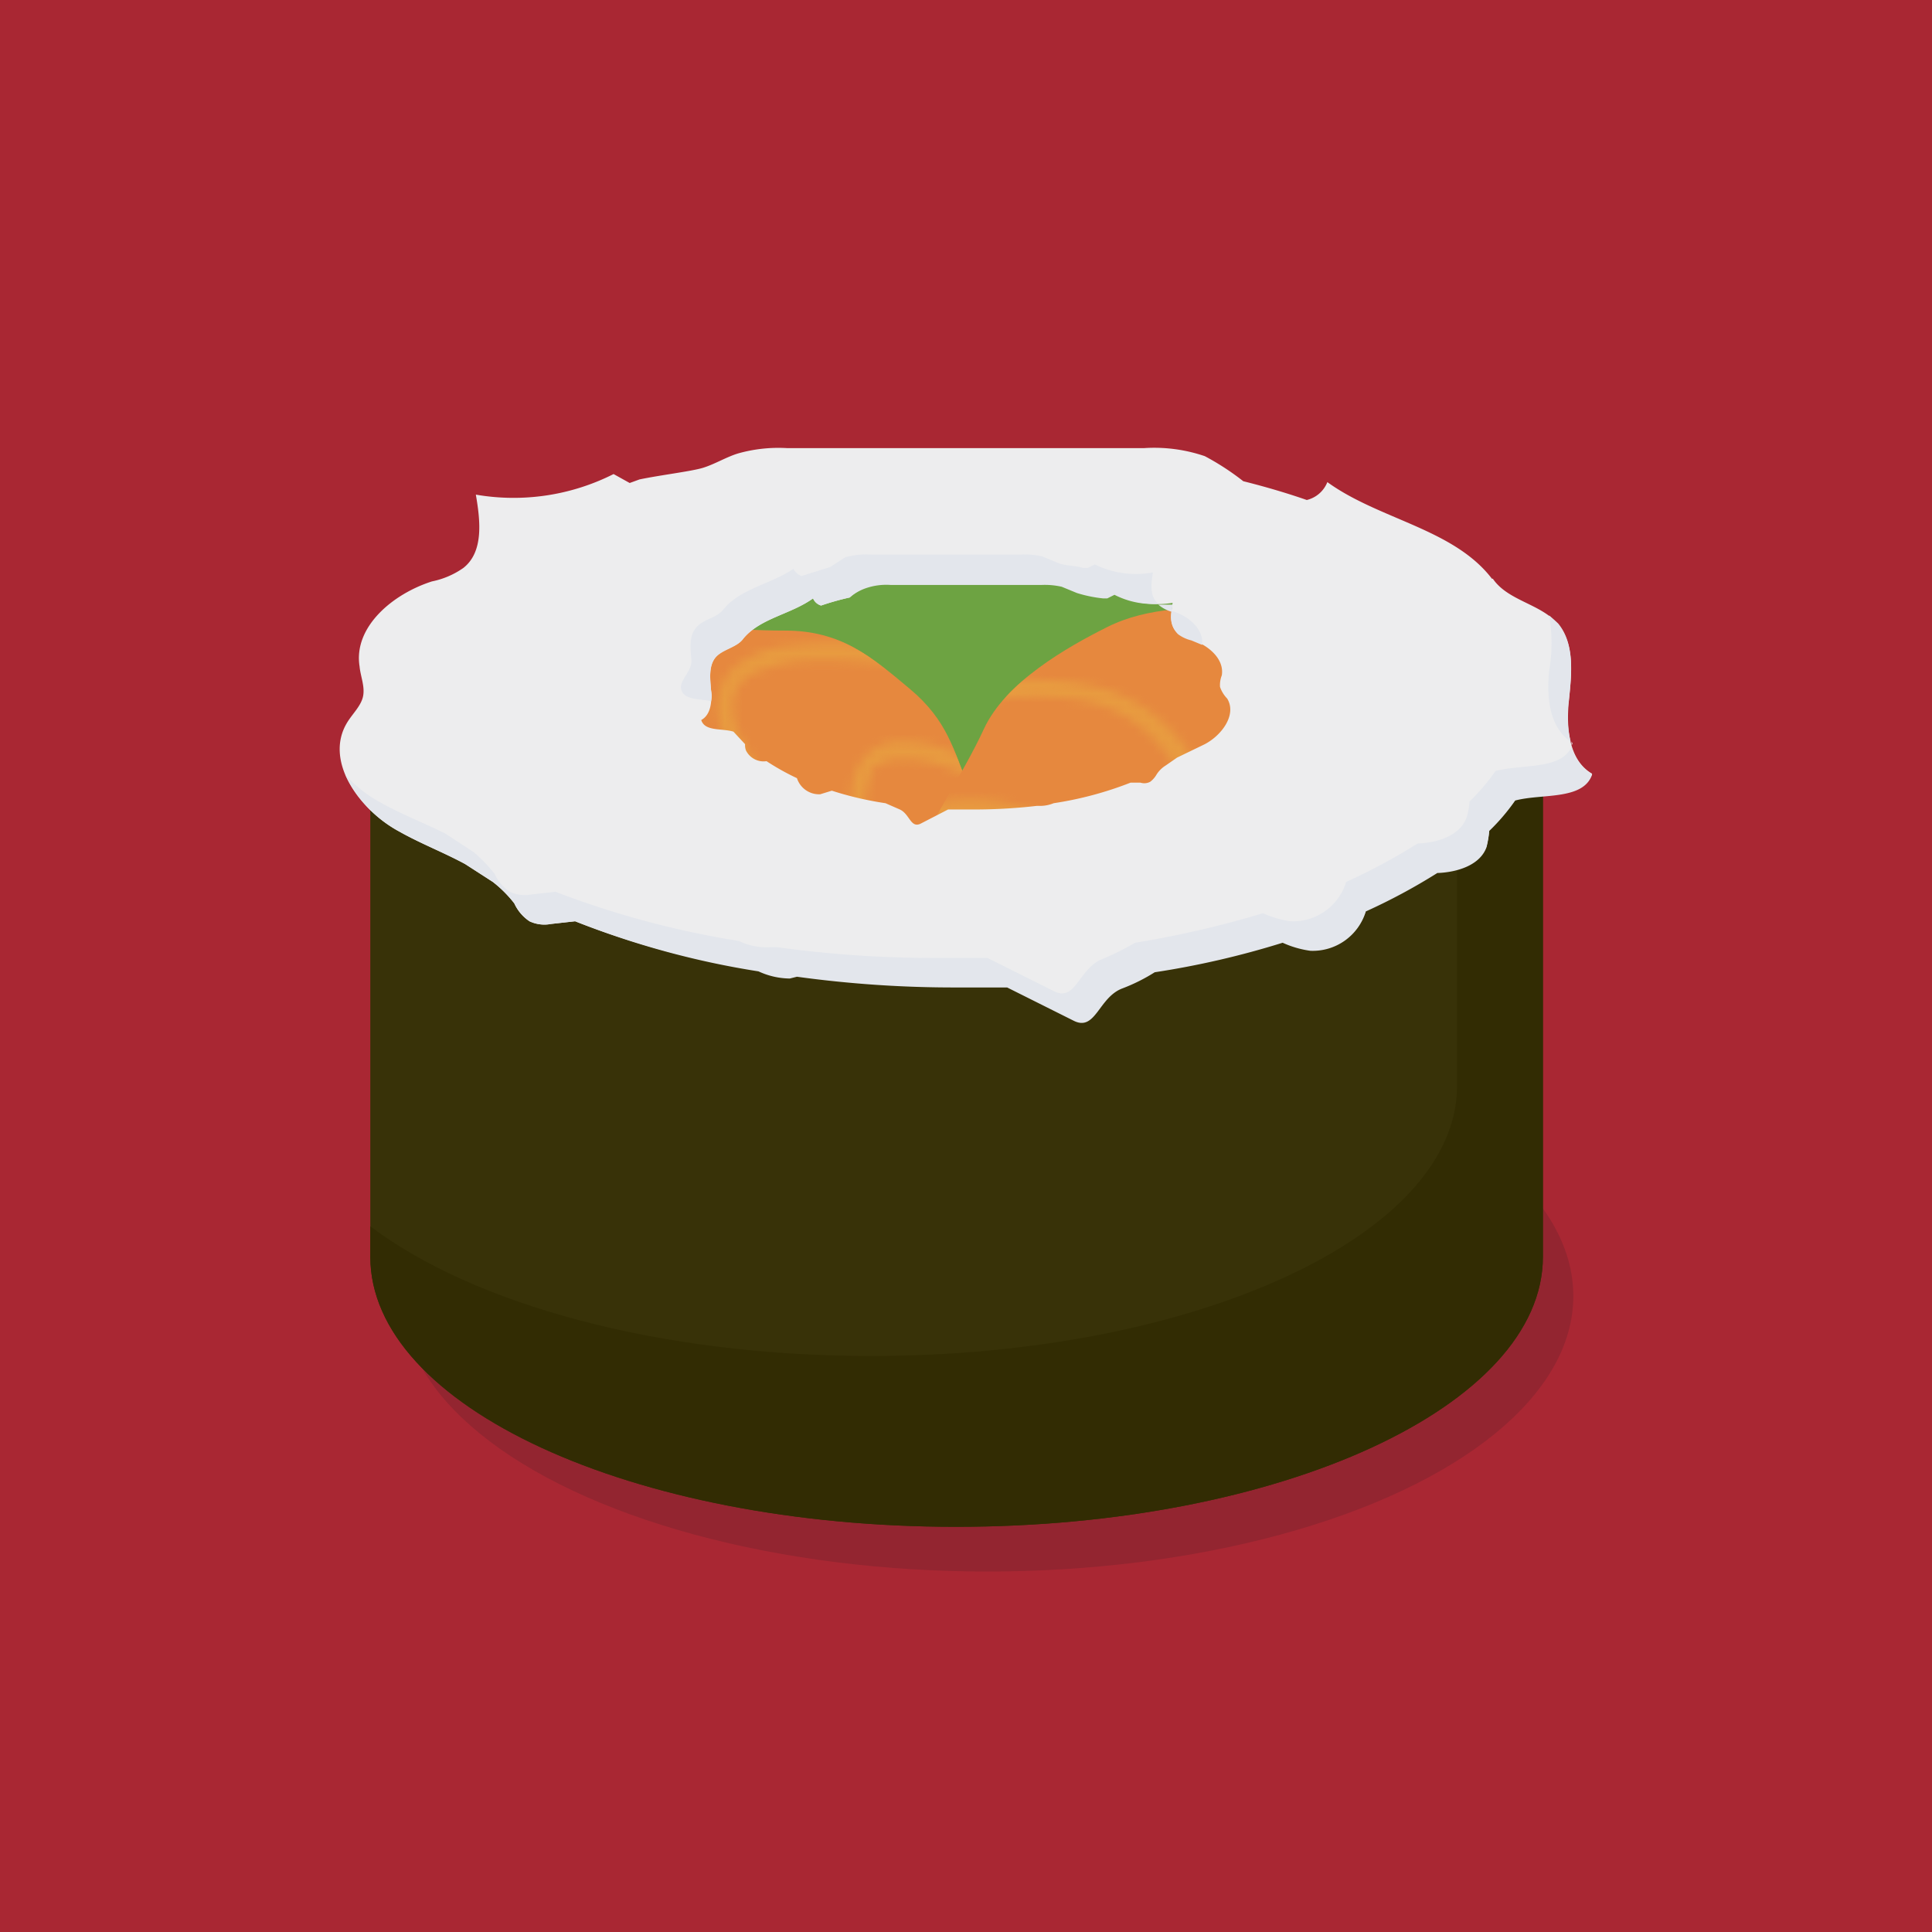 <svg xmlns="http://www.w3.org/2000/svg" xmlns:xlink="http://www.w3.org/1999/xlink" width="3in" height="3in" viewBox="0 0 216 216"><defs><mask id="mask" x="29.51" y="61.57" width="85.64" height="53.08" maskUnits="userSpaceOnUse"><path d="M102.1,104.8a24.7,24.7,0,0,1,1.3-5.2c.7-1.5,1.8-2.7,3.4-2.8a7.2,7.2,0,0,1,4,1.2l2.2,1.2.8.5.5.2h.2a1,1,0,0,1,.6,1.2c-.1.5-.6.9-1,.7a34.7,34.7,0,0,1-3.3-1.8,10.3,10.3,0,0,0-3.5-1.4h-1.1c0,.1-.1.1-.2.2h-.1l-.4.5-.6,1a19.4,19.4,0,0,0-1.1,4.9,15.6,15.6,0,0,1-2,5.6.8.8,0,0,1-1.2,0,1.1,1.1,0,0,1,0-1.4A13.4,13.4,0,0,0,102.1,104.8Z" fill="#edc443"/><path d="M97.2,84.1c1.7-1.5,4.1-1.3,6.1-1s6.4,2.2,9.4,3.6a1.2,1.2,0,0,1,.3,1.4c-.2.5-.7.5-1.2.3a38,38,0,0,0-7.6-3.1,12.6,12.6,0,0,0-3.8-.4h-.5l-.6.2a1.5,1.5,0,0,0-.9.4h-.3l-.4.4h-.1l-.3.5V87a.3.3,0,0,0-.1.2h0a.4.4,0,0,0-.1.3,4.3,4.3,0,0,0-.2,1.1h-.1V91a21.1,21.1,0,0,0,.2,2.6v.2c0,.2,0,.3.1.4a1.5,1.5,0,0,0,.1.7c0,.5.1.9.1,1.4a25.1,25.1,0,0,1,.4,2.7,1,1,0,0,1-.9.9c-.5,0-.8-.4-.9-.9a3.7,3.7,0,0,0-.1-1.1h0v-.3a1.5,1.5,0,0,1-.1-.7c-.1-.9-.3-1.8-.4-2.7a21.8,21.8,0,0,1-.1-5.7A6.1,6.1,0,0,1,97.2,84.1Z" fill="#edc443"/><path d="M80.2,79a12,12,0,0,0,1.5,5.2c1.5,3,3.9,5.7,4.7,9.1a.9.9,0,1,0,1.7-.5c-1-3.8-3.5-6.7-5.1-10.1a7.6,7.6,0,0,1-1-4.6,3.3,3.3,0,0,1,.5-1.2.3.3,0,0,1,.1-.2h0l.2-.3.5-.5h0a.1.1,0,0,0,.1-.1l.3-.2.7-.4.3-.2h.2l1.5-.5a17.5,17.5,0,0,1,3.3-.6c4.5-.3,9,.4,13.5.6,1.1.1,1.1-1.8,0-1.9l-7.3-.6a39.7,39.7,0,0,0-7.7.2,10.7,10.7,0,0,0-6.3,2.6A6,6,0,0,0,80.2,79Zm3.1-3.1c.1-.1.1,0,0,0Z" fill="#edc443"/><path d="M71.9,70.1a14.7,14.7,0,0,1,6.3-3,.9.9,0,0,1,1.1.6,1.1,1.1,0,0,1-.6,1.2,15,15,0,0,0-5.3,2.4A9.1,9.1,0,0,0,70,75.6a8.4,8.4,0,0,0,.7,6.2l3.6,6.9A45,45,0,0,1,77.1,97c.2,1.2-1.5,1.7-1.7.5a37.6,37.6,0,0,0-2.5-7.6c-1.1-2.4-2.4-4.7-3.6-7.1a11,11,0,0,1-1.1-7.4A10.5,10.5,0,0,1,71.9,70.1Z" fill="#edc443"/><path d="M57.1,74.4a13.5,13.5,0,0,0,.2,6.6,20.6,20.6,0,0,0,2.8,6c.6,1,1.3,1.9,1.9,2.8l1,1.3.3.5h.1a1,1,0,0,0,0,1.3.9.9,0,0,0,1.3,0c1-1.1,0-2.6-.6-3.5a33,33,0,0,1-2.2-3C59.6,83,57.7,78.8,59,74.4a21.7,21.7,0,0,1,2.4-5.1,23.4,23.4,0,0,0,2.5-5.6.8.8,0,1,0-1.6-.5A23.9,23.9,0,0,1,59.5,69,24,24,0,0,0,57.1,74.4Zm6.3,17.4Z" fill="#edc443"/><path d="M42.7,79.1a22.3,22.3,0,0,1,2.6-8.3c1.4-2.9,3.2-5.7,4.4-8.8a.8.8,0,0,1,1.2-.3,1.1,1.1,0,0,1,.3,1.3c-2.1,5.1-5.7,9.6-6.6,15.2a12.3,12.3,0,0,0,1,7.1A23.2,23.2,0,0,0,50,91.5c1.9,2.1,3.9,4,5.8,6s-.4,2.3-1.2,1.4c-3.5-3.8-7.6-7.2-10.1-12A13.9,13.9,0,0,1,42.7,79.1Z" fill="#edc443"/><path d="M29.5,85.7c.2-2.3.5-4.6.6-6.9a1,1,0,0,1,.9-1,.9.9,0,0,1,.8,1c-.2,3.9-1,7.8-.4,11.7a9.1,9.1,0,0,0,2.1,4.8,8.5,8.5,0,0,0,4.4,2.3,50.3,50.3,0,0,0,5.6.8,1,1,0,0,1,.9,1c0,.5-.4,1.1-.9,1-3.6-.6-7.7-.6-10.7-3.2S29.4,89.8,29.5,85.7Z" fill="#edc443"/></mask><mask id="mask-2" x="87.36" y="64.03" width="81.49" height="96.51" maskUnits="userSpaceOnUse"><path d="M123.9,147.5a28.2,28.2,0,0,0-6.4-.9c-2,.1-3.9.7-4.8,2.2a8.1,8.1,0,0,0-.5,4.6,24.8,24.8,0,0,0,.3,2.7c.1.3.1.7.2,1.1v.5h0v.2a1.2,1.2,0,0,0,1.1,1.1c.5.1,1.2-.3,1.2-.8s-.3-2.7-.4-4a9.4,9.4,0,0,1,0-4.1c.1-.2.2-.3.2-.5h.2l.2-.3h.6l.7-.2,1.4-.2a29,29,0,0,1,5.9.9,17.5,17.5,0,0,0,7.2.3.9.9,0,0,0,.6-1.3,1.4,1.4,0,0,0-1.5-.5C128.1,148.3,125.9,147.8,123.9,147.5Z" fill="#edc443"/><path d="M103.1,133.9c-2.4,1.2-3.4,3.7-3.9,5.8-.9,3.6-.6,7.4-.4,11,0,.5.7.9,1.3.9a1.1,1.1,0,0,0,1-1.1,38.6,38.6,0,0,1,.1-9,11.1,11.1,0,0,1,1.3-4l.3-.5.5-.5.8-.8h.4l.6-.2h2.1l1.3.2h.5l.7.3,1.4.5,2.8,1.3h.2l.4.2.8.4,1.4.7,2.8,1.4a1.2,1.2,0,0,0,1.5-.4,1,1,0,0,0-.6-1.3l-1.2-.6h-.1l-.4-.2-.6-.3-2.8-1.5a28.5,28.5,0,0,0-6.3-2.5A9.1,9.1,0,0,0,103.1,133.9Z" fill="#edc443"/><path d="M99.9,114.7c-2.7,1-4.5,3.2-5.9,5.3a38.6,38.6,0,0,0-3.8,7.6c-1,2.6-1.8,5.1-2.8,7.7-.4,1.1,1.7,1.9,2.2.8,1.9-4.7,3.1-9.5,5.7-13.9a22.7,22.7,0,0,1,2.2-3.2l1.2-1.2h.2l.4-.2.7-.5.4-.2h.2l.8-.3h.6a4.3,4.3,0,0,1,1.6,0,9,9,0,0,1,4.7,2.8c3.1,3.1,5,6.8,8.8,9.3,1.2.8,2.6-.6,1.4-1.4-3.4-2.3-5.3-5.7-7.9-8.5a14.1,14.1,0,0,0-5.2-3.7A7.5,7.5,0,0,0,99.9,114.7Zm.7,1.9Z" fill="#edc443"/><path d="M99.5,102.7a18.8,18.8,0,0,0-6.4,5.1.9.9,0,0,0,.3,1.3A1.2,1.2,0,0,0,95,109a17.7,17.7,0,0,1,5.1-4.3,12,12,0,0,1,6.4-1.6,9.5,9.5,0,0,1,6.5,3.2c2.1,2.1,4,4.3,6,6.4a40.7,40.7,0,0,0,8,6.2c1.2.8,2.5-.7,1.3-1.4a44.6,44.6,0,0,1-7.2-5.6c-2.2-2.2-4.1-4.5-6.2-6.6a12.4,12.4,0,0,0-7.7-4.1A14.2,14.2,0,0,0,99.5,102.7Z" fill="#edc443"/><path d="M104.1,89.8a39.4,39.4,0,0,1-7.7.4c-1.5-.2-1.7,1.7-.2,1.8a29.6,29.6,0,0,0,7.3-.2,31.4,31.4,0,0,1,6.8-.4c5.6.5,9.4,4.2,12.2,8l2.3,3.4c.7,1,1.9,2.6,3.6,2a.9.9,0,0,0,.5-1.3,1.4,1.4,0,0,0-1.4-.6h0l-.4-.5-1-1.5c-.7-1.1-1.5-2.1-2.2-3.1a25.1,25.1,0,0,0-5.4-5.4,16.6,16.6,0,0,0-7.3-2.8A24.1,24.1,0,0,0,104.1,89.8ZM127.7,103h0Z" fill="#edc443"/><path d="M123.3,77a31,31,0,0,0-10.5-.9c-4,.3-7.8.9-11.8.9a1,1,0,0,0-1,1.1c.1.5.7.8,1.4.8,6.6,0,13.3-1.8,20-.5a14.9,14.9,0,0,1,7.4,4,26.5,26.5,0,0,1,4.8,7c1.5,2.8,2.6,5.6,4,8.4.6,1.1,2.7.5,2.1-.7-2.5-5.1-4.4-10.6-8.5-15.2A17.4,17.4,0,0,0,123.3,77Z" fill="#edc443"/><path d="M136.8,66.4c-2.6-.9-5.3-1.5-7.9-2.3a1.2,1.2,0,0,0-1.5.5.9.9,0,0,0,.7,1.2c4.4,1.4,9.1,2.3,13.2,4.4a9.5,9.5,0,0,1,4.3,4.1,8.1,8.1,0,0,1,.5,5.3,60.9,60.9,0,0,1-1.7,6.1,1,1,0,0,0,.7,1.3,1.2,1.2,0,0,0,1.5-.5c1.1-3.9,3-8,1.5-12.1S141.5,67.9,136.8,66.4Z" fill="#edc443"/></mask></defs><g id="bg"><rect x="-9" y="-9" width="234" height="234" fill="#a92733"/></g><g id="sushi"><ellipse cx="110.4" cy="144.9" rx="65.5" ry="30.8" fill="#231f20" opacity="0.16"/><ellipse cx="106.6" cy="73.6" rx="30.9" ry="15.2" fill="#6da342"/><path d="M50.7,70.5c6.2,0,10.9-.9,18.5-.8s12.4.8,18.6.8,9.6,2.9,13.9,6.5,4.9,6.9,6.6,11c2.3,5.7,6.3,13.6,5.3,20-.6,3.4-3.9,8.2-7.4,6.2s-3.4-7.1-4.7-10.2-4.2-7.6-7.9-9.5c-7.2-3.7-14-5.2-24.4-5.5S52,90.8,44.9,94.5" fill="#e6883e"/><path d="M44.9,90.2c7.1-3.6,13.9-5.1,24.3-5.4s17.2,1.8,24.4,5.4c3.7,1.9,6.1,5.5,7.9,9.6s1.6,8.4,4.7,10.1,6.8-2.8,7.4-6.1v-.2a16.9,16.9,0,0,1,0,4.5c-.6,3.3-3.9,8.1-7.4,6.1s-3.4-7.1-4.7-10.2-4.2-7.6-7.9-9.5c-7.2-3.6-14-5.2-24.4-5.5S52,90.9,44.9,94.5" fill="#d87848"/><g mask="url(#mask)"><path d="M50.7,70.5c6.2,0,10.9-.9,18.5-.8s12.4.8,18.6.8,9.6,2.9,13.9,6.5,4.9,6.9,6.6,11c2.3,5.7,6.3,13.6,5.3,20-.6,3.4-3.9,8.2-7.4,6.2s-3.4-7.1-4.7-10.2-4.2-7.6-7.9-9.5c-7.2-3.7-14-5.2-24.4-5.5S52,90.8,44.9,94.5" fill="#e89b40"/></g><path d="M121.8,107.8c5.2-10.4,10.1-16.6,17.6-22.4,3.8-3,9-3.9,14.3-4s10.2,1.8,13.5-.5.1-8.1-3.3-10c-6.7-3.8-17.4-3-24.9-3-5.3,0-10.6-.1-15.2,2.2S112.4,76.3,110,81.5s-6.2,10.6-9.7,18.3-4.9,12.9-7.8,19.1-1.3,10.9.6,16.7,5.3,7.8,9.1,11.2c5.3,4.7,12.2,11.9,19.9,13.5,3.9.8,10.9-.5,10.3-4.9s-6.3-6.4-9.1-8.9-6.6-7.3-6.9-11.9C115.7,125.9,117.2,118.4,121.8,107.8Z" fill="#e6883e"/><path d="M159.1,69.1c3.5,1.9,7.3,7.3,3.4,10s-9.5.5-13.5.6-10.5,1-14.4,4c-7.4,5.7-12.3,12-17.5,22.3s-6.1,18.1-5.4,26.9c.3,4.5,3.2,8.4,6.9,11.8s8.6,5.2,9.1,8.9-6.4,5.8-10.3,5h-.3a18.8,18.8,0,0,0,5,1.8c4,.8,10.9-.5,10.3-4.9s-6.3-6.4-9.1-8.9-6.5-7.3-6.9-11.9c-.6-8.7.9-16.2,5.4-26.8S132,91.2,139.4,85.4c3.9-2.9,9-3.9,14.3-4s10.2,1.8,13.6-.5,0-8.1-3.4-10a16.7,16.7,0,0,0-5-1.9Z" fill="#d87848"/><g mask="url(#mask-2)"><path d="M121.8,107.8c5.2-10.4,10.1-16.6,17.6-22.4,3.8-3,9-3.9,14.3-4s10.2,1.8,13.5-.5.1-8.1-3.3-10c-6.7-3.8-17.4-3-24.9-3-5.3,0-10.6-.1-15.2,2.2S112.4,76.3,110,81.5s-6.2,10.6-9.7,18.3-4.9,12.9-7.8,19.1-1.3,10.9.6,16.7,5.3,7.8,9.1,11.2c5.3,4.7,12.2,11.9,19.9,13.5,3.9.8,10.9-.5,10.3-4.9s-6.3-6.4-9.1-8.9-6.6-7.3-6.9-11.9C115.7,125.9,117.2,118.4,121.8,107.8Z" fill="#e89b40"/></g><path d="M172.5,80.1v60.4c0,16.7-29.3,30.2-65.6,30.2s-65.5-13.5-65.5-30.2V80.1C84.2,108.6,127.9,109.2,172.5,80.1Z" fill="#383208"/><path d="M162.9,121.4V85.9c3.2-1.8,6.4-3.7,9.6-5.8v60.4c0,16.7-29.3,30.2-65.6,30.2s-65.5-13.5-65.5-30.2v-3.4c11.5,8.7,32.2,14.5,56,14.5C133.6,151.6,162.9,138.1,162.9,121.4Z" fill="#322c03"/><path d="M44.7,93c2.3,1.3,4.9,2.3,7.3,3.6l3.1,2a13.6,13.6,0,0,1,2.4,2.4,4.8,4.8,0,0,0,1.7,2,3.9,3.9,0,0,0,2.4.3l2.7-.3a95.5,95.5,0,0,0,20.5,5.5,8.5,8.5,0,0,0,3.5.8l.8-.2a128.7,128.7,0,0,0,17.8,1.2h5.7l7.4,3.7c2.5,1.3,2.8-2.6,5.5-3.6a20.2,20.2,0,0,0,3.6-1.8,96.8,96.8,0,0,0,14.3-3.3,11.1,11.1,0,0,0,3.1.9,6.2,6.2,0,0,0,6.2-4.4,66.6,66.6,0,0,0,8-4.3h.1c2.2-.1,4.7-.9,5.4-2.9a11.3,11.3,0,0,0,.3-1.8,22.8,22.8,0,0,0,2.9-3.4c3-.8,7.6,0,8.6-2.9-2.6-1.5-2.9-5.1-2.6-8.1s.7-6.3-1.2-8.6-5.6-2.6-7.3-5.1h-.1c-4.3-5.6-12.6-6.6-18.4-10.8a3.3,3.3,0,0,1-2.3,2c-2.3-.8-4.7-1.5-7.1-2.1a28.7,28.7,0,0,0-4.3-2.8,17.5,17.5,0,0,0-6.8-.9H88a16.6,16.6,0,0,0-5.5.6c-1.3.4-2.6,1.2-3.9,1.6s-4.7.8-7.1,1.3l-1.1.4-1.8-1a24.8,24.8,0,0,1-15.4,2.3c.5,2.9.9,6.4-1.4,8.2A9.3,9.3,0,0,1,48.3,65c-4.4,1.4-8.8,5.1-8.1,9.5.1,1.1.6,2.2.4,3.3s-1.2,2-1.8,3C36.2,85.1,40.2,90.6,44.7,93ZM78.4,80.5c1.1-.6,1.2-2.1,1.1-3.3s-.3-2.7.5-3.7,2.4-1.1,3.1-2.1h0c1.9-2.3,5.3-2.7,7.8-4.5a1.4,1.4,0,0,0,.9.8,29.9,29.9,0,0,1,3.2-.9,5.5,5.5,0,0,1,1.7-1.1,7,7,0,0,1,2.9-.4h16.8a8.6,8.6,0,0,1,2.3.2l1.7.7a15,15,0,0,0,2.9.6h.5l.8-.4a10.5,10.5,0,0,0,6.5,1c-.2,1.2-.4,2.6.6,3.4a4.1,4.1,0,0,0,1.5.7c1.8.6,3.7,2.1,3.4,4a3,3,0,0,0-.2,1.3,3.5,3.5,0,0,0,.8,1.3c1.1,1.8-.6,4.1-2.5,5.1l-3.1,1.5-1.3.9a3.2,3.2,0,0,0-1,1,2.7,2.7,0,0,1-.7.8,1.4,1.4,0,0,1-1.1.1h-1.1a39.8,39.8,0,0,1-8.6,2.3,4,4,0,0,1-1.5.3h-.4a60.6,60.6,0,0,1-7.5.4H106l-3.1,1.6c-1.1.5-1.2-1.1-2.3-1.6L99,89.8a37.5,37.5,0,0,1-6-1.4l-1.3.4A2.6,2.6,0,0,1,89.1,87a27.4,27.4,0,0,1-3.4-1.9h0a2.2,2.2,0,0,1-2.3-1.2,1.7,1.7,0,0,1-.1-.7L82,81.8C80.7,81.4,78.8,81.8,78.4,80.5Z" fill="#ededee"/><path d="M131.7,70.9a2.7,2.7,0,0,1-.7-2.6c1.8.5,3.6,2,3.4,3.8l-1.2-.5A4.1,4.1,0,0,1,131.7,70.9Z" fill="#e3e6ec"/><path d="M124.6,66.5l-.8.4h-.5a15,15,0,0,1-2.9-.6l-1.7-.7a8.6,8.6,0,0,0-2.3-.2H99.6a7,7,0,0,0-2.9.4A5.5,5.5,0,0,0,95,66.8a29.9,29.9,0,0,0-3.2.9,1.4,1.4,0,0,1-.9-.8c-2.5,1.8-5.9,2.2-7.8,4.5h0c-.7,1-2.3,1.2-3.1,2.1s-.6,2.4-.5,3.7a2.4,2.4,0,0,1,0,1.2c-1.2-.3-2.9-.1-3.3-1.2s1.2-2.1,1.1-3.4-.3-2.6.5-3.6,2.4-1.1,3.1-2.1h0c1.9-2.3,5.3-2.8,7.8-4.5a1.8,1.8,0,0,0,.9.8l3.2-1,1.7-1.1a9.2,9.2,0,0,1,2.9-.3h16.8a8.6,8.6,0,0,1,2.3.2l1.7.7c.9.4,2,.3,2.9.6h.5l.8-.4a10.4,10.4,0,0,0,6.5.9c-.2,1.2-.4,2.7.6,3.5h0A9.3,9.3,0,0,1,124.6,66.5Z" fill="#e3e6ec"/><path d="M173.2,75a18.4,18.4,0,0,0,0-6.2l1,.9c1.9,2.3,1.5,5.7,1.2,8.6a11.9,11.9,0,0,0,.2,4.6C173.2,81.3,172.9,77.9,173.2,75Z" fill="#e3e6ec"/><path d="M42.5,89.7c2.3,1.3,4.9,2.3,7.3,3.5L53,95.3a17.5,17.5,0,0,1,2.3,2.4,4.8,4.8,0,0,0,1.7,2,3.9,3.9,0,0,0,2.4.3l2.7-.3a101.7,101.7,0,0,0,20.5,5.5,7.1,7.1,0,0,0,3.5.7h.8a128.7,128.7,0,0,0,17.8,1.2h5.7l7.4,3.7c2.5,1.3,2.8-2.6,5.5-3.6a30.2,30.2,0,0,0,3.6-1.8,111.4,111.4,0,0,0,14.3-3.3,11.1,11.1,0,0,0,3.1.9,6.2,6.2,0,0,0,6.2-4.4,66.6,66.6,0,0,0,8-4.3h.1c2.2-.1,4.7-.9,5.4-3a8.6,8.6,0,0,0,.3-1.7,22.8,22.8,0,0,0,2.9-3.4c3-.8,7.3-.1,8.5-2.7a5.2,5.2,0,0,0,2.3,3.1c-1,2.9-5.6,2.1-8.6,2.9a22.8,22.8,0,0,1-2.9,3.4,11.3,11.3,0,0,1-.3,1.8c-.7,2-3.2,2.8-5.4,2.9h-.1a66.6,66.6,0,0,1-8,4.3,6.2,6.2,0,0,1-6.2,4.4,11.1,11.1,0,0,1-3.1-.9,96.8,96.8,0,0,1-14.3,3.3,20.2,20.2,0,0,1-3.6,1.8c-2.7,1-3,4.9-5.5,3.6l-7.4-3.7h-5.7a128.7,128.7,0,0,1-17.8-1.2l-.8.2a8.5,8.5,0,0,1-3.5-.8A95.5,95.5,0,0,1,64.3,103l-2.7.3a3.9,3.9,0,0,1-2.4-.3,4.8,4.8,0,0,1-1.7-2,13.6,13.6,0,0,0-2.4-2.4l-3.1-2c-2.4-1.3-5-2.3-7.3-3.6a14,14,0,0,1-6.1-6.4A14.4,14.4,0,0,0,42.5,89.7Z" fill="#e3e6ec"/><path d="M175.8,83.1c0,.1,0,.1-.1.2v-.4Z" fill="#e3e6ec"/><path d="M129.5,67.6h1.6c0,.2-.1.5-.1.8h0A4.1,4.1,0,0,1,129.5,67.6Z" fill="#e3e6ec"/></g></svg>